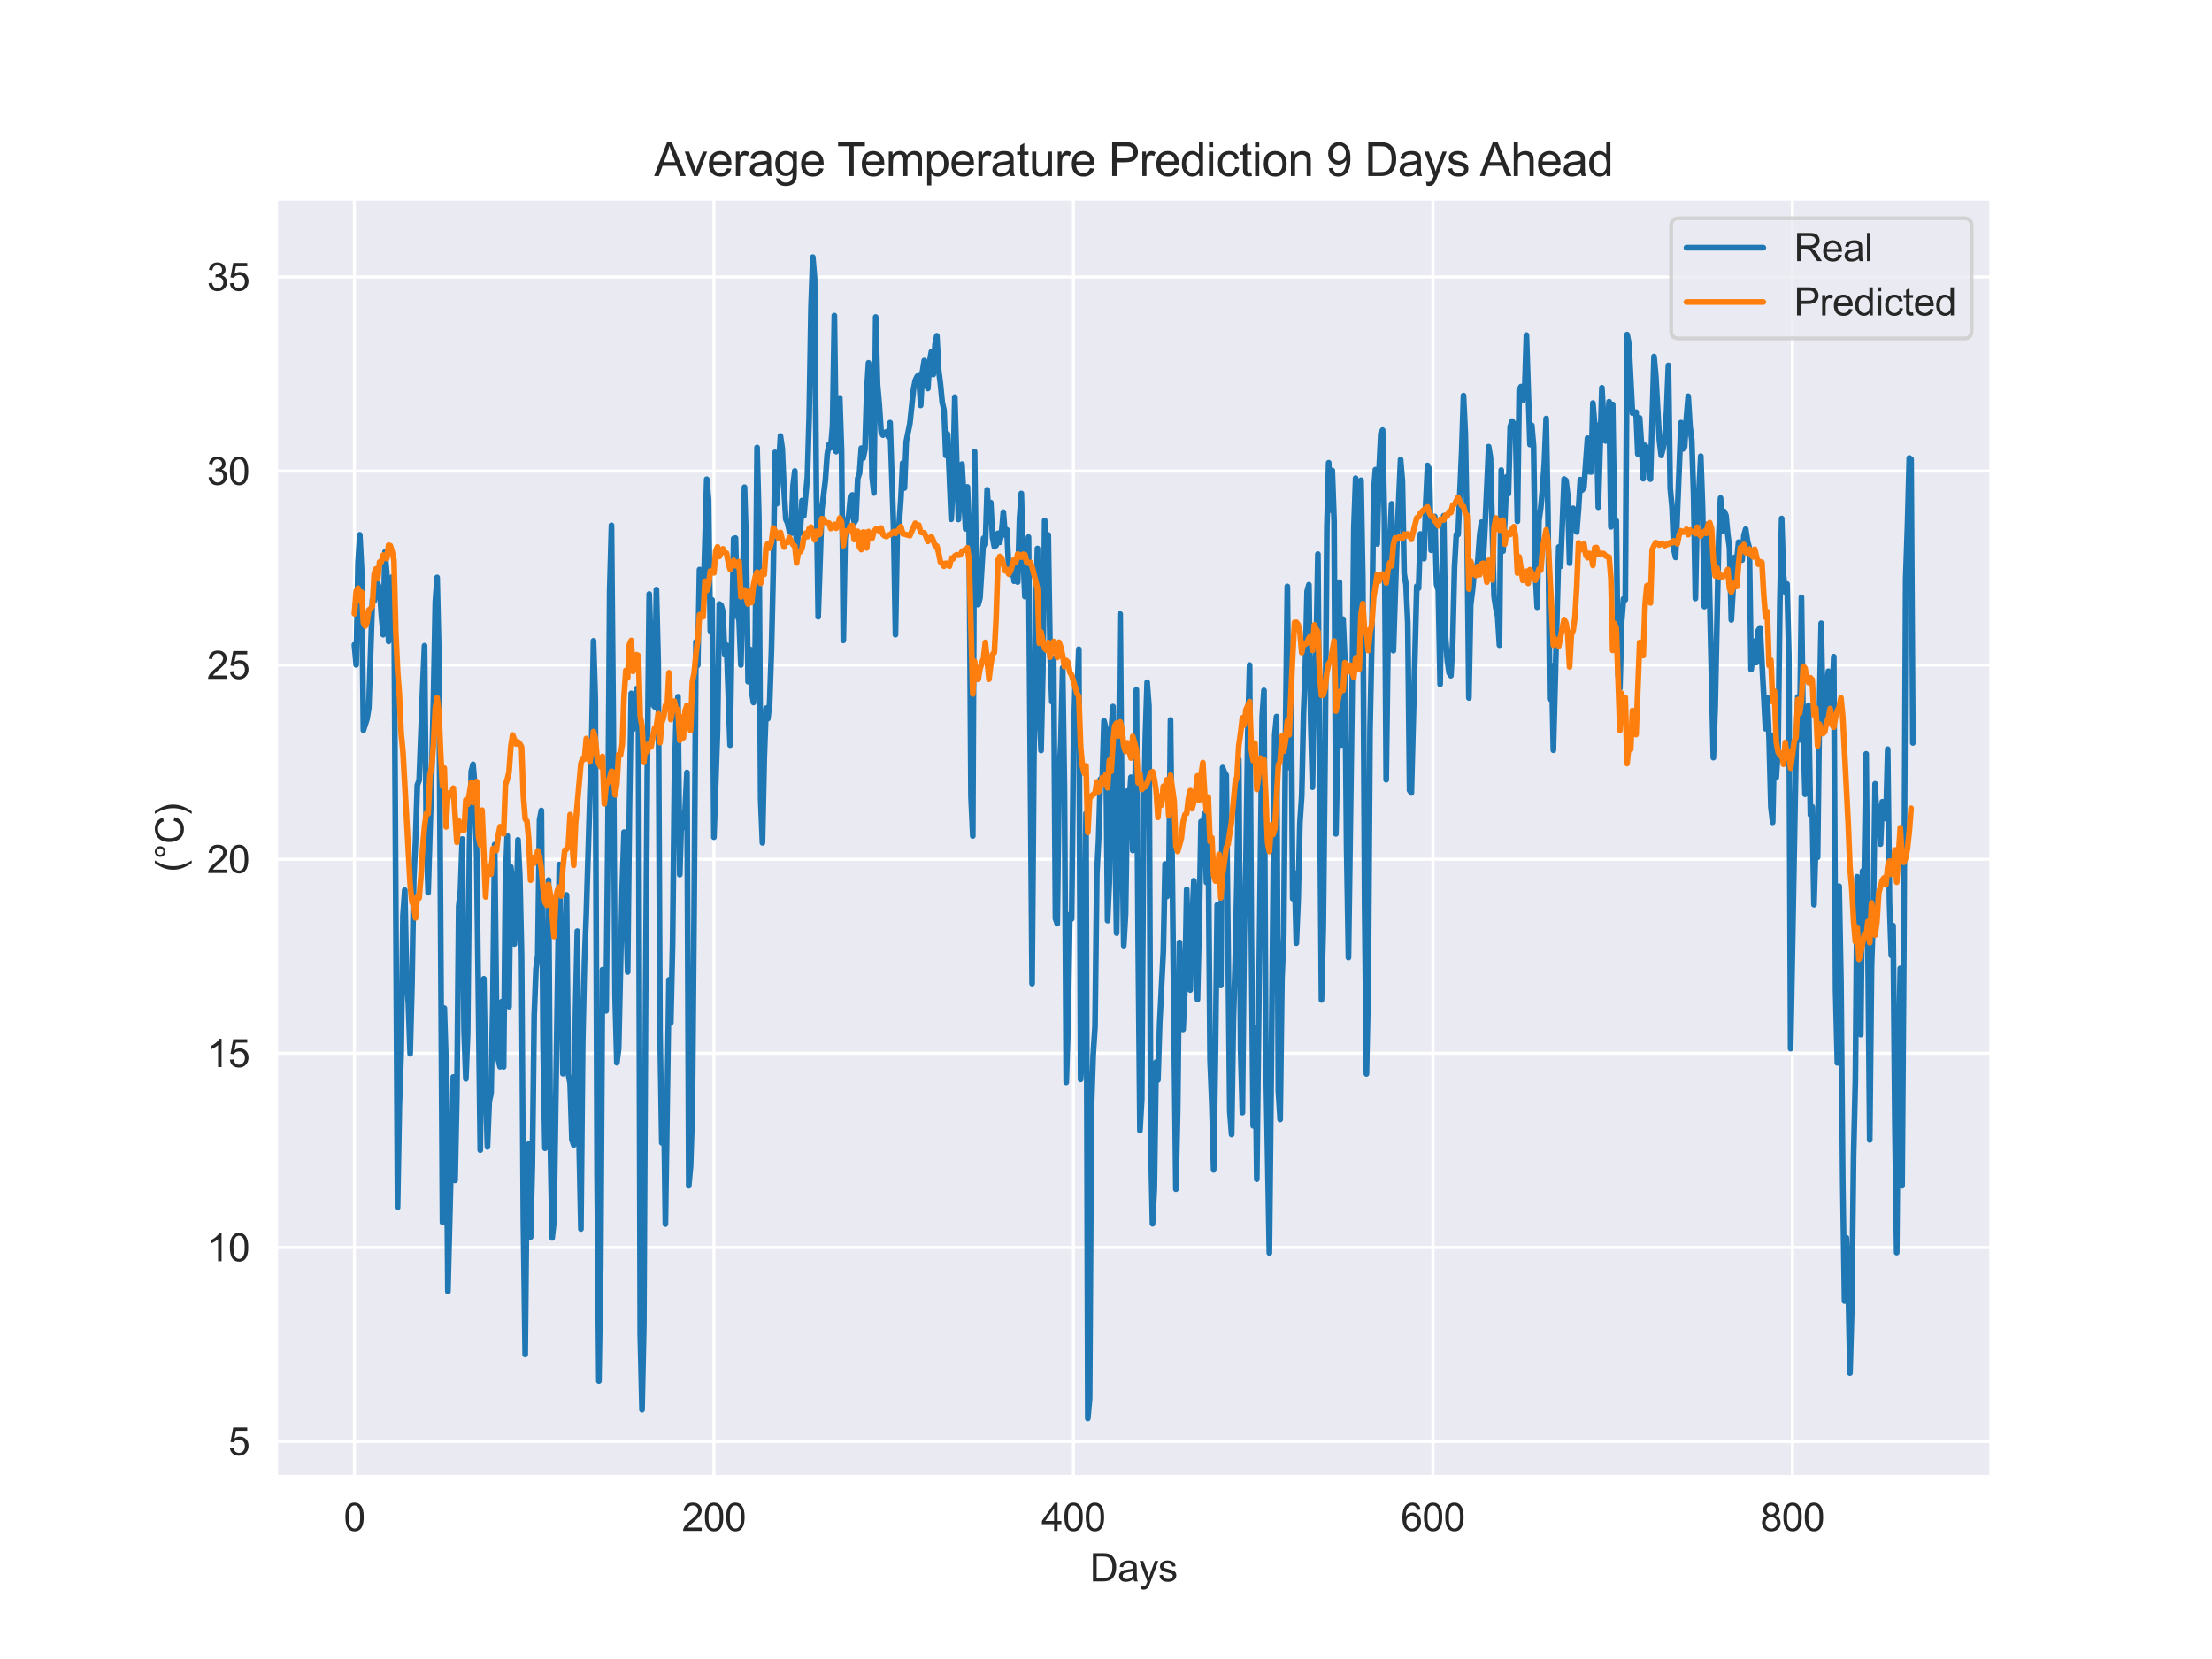 <?xml version="1.0" encoding="utf-8" standalone="no"?>
<!DOCTYPE svg PUBLIC "-//W3C//DTD SVG 1.1//EN"
  "http://www.w3.org/Graphics/SVG/1.1/DTD/svg11.dtd">
<svg xmlns:xlink="http://www.w3.org/1999/xlink" width="576pt" height="432pt" viewBox="0 0 576 432" xmlns="http://www.w3.org/2000/svg" version="1.1">
 <defs>
  <style type="text/css">*{stroke-linejoin: round; stroke-linecap: butt}</style>
 </defs>
 <g id="figure_1">
  <g id="patch_1">
   <path d="M 0 432 
L 576 432 
L 576 0 
L 0 0 
z
" style="fill: #ffffff"/>
  </g>
  <g id="axes_1">
   <g id="patch_2">
    <path d="M 72 384.48 
L 518.4 384.48 
L 518.4 51.84 
L 72 51.84 
z
" style="fill: #eaeaf2"/>
   </g>
   <g id="matplotlib.axis_1">
    <g id="xtick_1">
     <g id="line2d_1">
      <path d="M 92.291 384.48 
L 92.291 51.84 
" clip-path="url(#pe9760b2edd)" style="fill: none; stroke: #ffffff; stroke-width: 0.8; stroke-linecap: round"/>
     </g>
     <g id="text_1">
      <!-- 0 -->
      <g style="fill: #262626" transform="translate(89.51 398.638) scale(0.1 -0.1)">
       <defs>
        <path id="ArialMT-30" d="M 266 2259 
Q 266 3072 433 3567 
Q 600 4063 929 4331 
Q 1259 4600 1759 4600 
Q 2128 4600 2406 4451 
Q 2684 4303 2865 4023 
Q 3047 3744 3150 3342 
Q 3253 2941 3253 2259 
Q 3253 1453 3087 958 
Q 2922 463 2592 192 
Q 2263 -78 1759 -78 
Q 1097 -78 719 397 
Q 266 969 266 2259 
z
M 844 2259 
Q 844 1131 1108 757 
Q 1372 384 1759 384 
Q 2147 384 2411 759 
Q 2675 1134 2675 2259 
Q 2675 3391 2411 3762 
Q 2147 4134 1753 4134 
Q 1366 4134 1134 3806 
Q 844 3388 844 2259 
z
" transform="scale(0.016)"/>
       </defs>
       <use xlink:href="#ArialMT-30"/>
      </g>
     </g>
    </g>
    <g id="xtick_2">
     <g id="line2d_2">
      <path d="M 185.905 384.48 
L 185.905 51.84 
" clip-path="url(#pe9760b2edd)" style="fill: none; stroke: #ffffff; stroke-width: 0.8; stroke-linecap: round"/>
     </g>
     <g id="text_2">
      <!-- 200 -->
      <g style="fill: #262626" transform="translate(177.564 398.638) scale(0.1 -0.1)">
       <defs>
        <path id="ArialMT-32" d="M 3222 541 
L 3222 0 
L 194 0 
Q 188 203 259 391 
Q 375 700 629 1000 
Q 884 1300 1366 1694 
Q 2113 2306 2375 2664 
Q 2638 3022 2638 3341 
Q 2638 3675 2398 3904 
Q 2159 4134 1775 4134 
Q 1369 4134 1125 3890 
Q 881 3647 878 3216 
L 300 3275 
Q 359 3922 746 4261 
Q 1134 4600 1788 4600 
Q 2447 4600 2831 4234 
Q 3216 3869 3216 3328 
Q 3216 3053 3103 2787 
Q 2991 2522 2730 2228 
Q 2469 1934 1863 1422 
Q 1356 997 1212 845 
Q 1069 694 975 541 
L 3222 541 
z
" transform="scale(0.016)"/>
       </defs>
       <use xlink:href="#ArialMT-32"/>
       <use xlink:href="#ArialMT-30" x="55.615"/>
       <use xlink:href="#ArialMT-30" x="111.23"/>
      </g>
     </g>
    </g>
    <g id="xtick_3">
     <g id="line2d_3">
      <path d="M 279.52 384.48 
L 279.52 51.84 
" clip-path="url(#pe9760b2edd)" style="fill: none; stroke: #ffffff; stroke-width: 0.8; stroke-linecap: round"/>
     </g>
     <g id="text_3">
      <!-- 400 -->
      <g style="fill: #262626" transform="translate(271.178 398.638) scale(0.1 -0.1)">
       <defs>
        <path id="ArialMT-34" d="M 2069 0 
L 2069 1097 
L 81 1097 
L 81 1613 
L 2172 4581 
L 2631 4581 
L 2631 1613 
L 3250 1613 
L 3250 1097 
L 2631 1097 
L 2631 0 
L 2069 0 
z
M 2069 1613 
L 2069 3678 
L 634 1613 
L 2069 1613 
z
" transform="scale(0.016)"/>
       </defs>
       <use xlink:href="#ArialMT-34"/>
       <use xlink:href="#ArialMT-30" x="55.615"/>
       <use xlink:href="#ArialMT-30" x="111.23"/>
      </g>
     </g>
    </g>
    <g id="xtick_4">
     <g id="line2d_4">
      <path d="M 373.134 384.48 
L 373.134 51.84 
" clip-path="url(#pe9760b2edd)" style="fill: none; stroke: #ffffff; stroke-width: 0.8; stroke-linecap: round"/>
     </g>
     <g id="text_4">
      <!-- 600 -->
      <g style="fill: #262626" transform="translate(364.793 398.638) scale(0.1 -0.1)">
       <defs>
        <path id="ArialMT-36" d="M 3184 3459 
L 2625 3416 
Q 2550 3747 2413 3897 
Q 2184 4138 1850 4138 
Q 1581 4138 1378 3988 
Q 1113 3794 959 3422 
Q 806 3050 800 2363 
Q 1003 2672 1297 2822 
Q 1591 2972 1913 2972 
Q 2475 2972 2870 2558 
Q 3266 2144 3266 1488 
Q 3266 1056 3080 686 
Q 2894 316 2569 119 
Q 2244 -78 1831 -78 
Q 1128 -78 684 439 
Q 241 956 241 2144 
Q 241 3472 731 4075 
Q 1159 4600 1884 4600 
Q 2425 4600 2770 4297 
Q 3116 3994 3184 3459 
z
M 888 1484 
Q 888 1194 1011 928 
Q 1134 663 1356 523 
Q 1578 384 1822 384 
Q 2178 384 2434 671 
Q 2691 959 2691 1453 
Q 2691 1928 2437 2201 
Q 2184 2475 1800 2475 
Q 1419 2475 1153 2201 
Q 888 1928 888 1484 
z
" transform="scale(0.016)"/>
       </defs>
       <use xlink:href="#ArialMT-36"/>
       <use xlink:href="#ArialMT-30" x="55.615"/>
       <use xlink:href="#ArialMT-30" x="111.23"/>
      </g>
     </g>
    </g>
    <g id="xtick_5">
     <g id="line2d_5">
      <path d="M 466.748 384.48 
L 466.748 51.84 
" clip-path="url(#pe9760b2edd)" style="fill: none; stroke: #ffffff; stroke-width: 0.8; stroke-linecap: round"/>
     </g>
     <g id="text_5">
      <!-- 800 -->
      <g style="fill: #262626" transform="translate(458.407 398.638) scale(0.1 -0.1)">
       <defs>
        <path id="ArialMT-38" d="M 1131 2484 
Q 781 2613 612 2850 
Q 444 3088 444 3419 
Q 444 3919 803 4259 
Q 1163 4600 1759 4600 
Q 2359 4600 2725 4251 
Q 3091 3903 3091 3403 
Q 3091 3084 2923 2848 
Q 2756 2613 2416 2484 
Q 2838 2347 3058 2040 
Q 3278 1734 3278 1309 
Q 3278 722 2862 322 
Q 2447 -78 1769 -78 
Q 1091 -78 675 323 
Q 259 725 259 1325 
Q 259 1772 486 2073 
Q 713 2375 1131 2484 
z
M 1019 3438 
Q 1019 3113 1228 2906 
Q 1438 2700 1772 2700 
Q 2097 2700 2305 2904 
Q 2513 3109 2513 3406 
Q 2513 3716 2298 3927 
Q 2084 4138 1766 4138 
Q 1444 4138 1231 3931 
Q 1019 3725 1019 3438 
z
M 838 1322 
Q 838 1081 952 856 
Q 1066 631 1291 507 
Q 1516 384 1775 384 
Q 2178 384 2440 643 
Q 2703 903 2703 1303 
Q 2703 1709 2433 1975 
Q 2163 2241 1756 2241 
Q 1359 2241 1098 1978 
Q 838 1716 838 1322 
z
" transform="scale(0.016)"/>
       </defs>
       <use xlink:href="#ArialMT-38"/>
       <use xlink:href="#ArialMT-30" x="55.615"/>
       <use xlink:href="#ArialMT-30" x="111.23"/>
      </g>
     </g>
    </g>
    <g id="text_6">
     <!-- Days -->
     <g style="fill: #262626" transform="translate(283.809 411.783) scale(0.1 -0.1)">
      <defs>
       <path id="ArialMT-44" d="M 494 0 
L 494 4581 
L 2072 4581 
Q 2606 4581 2888 4516 
Q 3281 4425 3559 4188 
Q 3922 3881 4101 3404 
Q 4281 2928 4281 2316 
Q 4281 1794 4159 1391 
Q 4038 988 3847 723 
Q 3656 459 3429 307 
Q 3203 156 2883 78 
Q 2563 0 2147 0 
L 494 0 
z
M 1100 541 
L 2078 541 
Q 2531 541 2789 625 
Q 3047 709 3200 863 
Q 3416 1078 3536 1442 
Q 3656 1806 3656 2325 
Q 3656 3044 3420 3430 
Q 3184 3816 2847 3947 
Q 2603 4041 2063 4041 
L 1100 4041 
L 1100 541 
z
" transform="scale(0.016)"/>
       <path id="ArialMT-61" d="M 2588 409 
Q 2275 144 1986 34 
Q 1697 -75 1366 -75 
Q 819 -75 525 192 
Q 231 459 231 875 
Q 231 1119 342 1320 
Q 453 1522 633 1644 
Q 813 1766 1038 1828 
Q 1203 1872 1538 1913 
Q 2219 1994 2541 2106 
Q 2544 2222 2544 2253 
Q 2544 2597 2384 2738 
Q 2169 2928 1744 2928 
Q 1347 2928 1158 2789 
Q 969 2650 878 2297 
L 328 2372 
Q 403 2725 575 2942 
Q 747 3159 1072 3276 
Q 1397 3394 1825 3394 
Q 2250 3394 2515 3294 
Q 2781 3194 2906 3042 
Q 3031 2891 3081 2659 
Q 3109 2516 3109 2141 
L 3109 1391 
Q 3109 606 3145 398 
Q 3181 191 3288 0 
L 2700 0 
Q 2613 175 2588 409 
z
M 2541 1666 
Q 2234 1541 1622 1453 
Q 1275 1403 1131 1340 
Q 988 1278 909 1158 
Q 831 1038 831 891 
Q 831 666 1001 516 
Q 1172 366 1500 366 
Q 1825 366 2078 508 
Q 2331 650 2450 897 
Q 2541 1088 2541 1459 
L 2541 1666 
z
" transform="scale(0.016)"/>
       <path id="ArialMT-79" d="M 397 -1278 
L 334 -750 
Q 519 -800 656 -800 
Q 844 -800 956 -737 
Q 1069 -675 1141 -563 
Q 1194 -478 1313 -144 
Q 1328 -97 1363 -6 
L 103 3319 
L 709 3319 
L 1400 1397 
Q 1534 1031 1641 628 
Q 1738 1016 1872 1384 
L 2581 3319 
L 3144 3319 
L 1881 -56 
Q 1678 -603 1566 -809 
Q 1416 -1088 1222 -1217 
Q 1028 -1347 759 -1347 
Q 597 -1347 397 -1278 
z
" transform="scale(0.016)"/>
       <path id="ArialMT-73" d="M 197 991 
L 753 1078 
Q 800 744 1014 566 
Q 1228 388 1613 388 
Q 2000 388 2187 545 
Q 2375 703 2375 916 
Q 2375 1106 2209 1216 
Q 2094 1291 1634 1406 
Q 1016 1563 777 1677 
Q 538 1791 414 1992 
Q 291 2194 291 2438 
Q 291 2659 392 2848 
Q 494 3038 669 3163 
Q 800 3259 1026 3326 
Q 1253 3394 1513 3394 
Q 1903 3394 2198 3281 
Q 2494 3169 2634 2976 
Q 2775 2784 2828 2463 
L 2278 2388 
Q 2241 2644 2061 2787 
Q 1881 2931 1553 2931 
Q 1166 2931 1000 2803 
Q 834 2675 834 2503 
Q 834 2394 903 2306 
Q 972 2216 1119 2156 
Q 1203 2125 1616 2013 
Q 2213 1853 2448 1751 
Q 2684 1650 2818 1456 
Q 2953 1263 2953 975 
Q 2953 694 2789 445 
Q 2625 197 2315 61 
Q 2006 -75 1616 -75 
Q 969 -75 630 194 
Q 291 463 197 991 
z
" transform="scale(0.016)"/>
      </defs>
      <use xlink:href="#ArialMT-44"/>
      <use xlink:href="#ArialMT-61" x="72.217"/>
      <use xlink:href="#ArialMT-79" x="127.832"/>
      <use xlink:href="#ArialMT-73" x="177.832"/>
     </g>
    </g>
   </g>
   <g id="matplotlib.axis_2">
    <g id="ytick_1">
     <g id="line2d_6">
      <path d="M 72 375.369 
L 518.4 375.369 
" clip-path="url(#pe9760b2edd)" style="fill: none; stroke: #ffffff; stroke-width: 0.8; stroke-linecap: round"/>
     </g>
     <g id="text_7">
      <!-- 5 -->
      <g style="fill: #262626" transform="translate(59.439 378.948) scale(0.1 -0.1)">
       <defs>
        <path id="ArialMT-35" d="M 266 1200 
L 856 1250 
Q 922 819 1161 601 
Q 1400 384 1738 384 
Q 2144 384 2425 690 
Q 2706 997 2706 1503 
Q 2706 1984 2436 2262 
Q 2166 2541 1728 2541 
Q 1456 2541 1237 2417 
Q 1019 2294 894 2097 
L 366 2166 
L 809 4519 
L 3088 4519 
L 3088 3981 
L 1259 3981 
L 1013 2750 
Q 1425 3038 1878 3038 
Q 2478 3038 2890 2622 
Q 3303 2206 3303 1553 
Q 3303 931 2941 478 
Q 2500 -78 1738 -78 
Q 1113 -78 717 272 
Q 322 622 266 1200 
z
" transform="scale(0.016)"/>
       </defs>
       <use xlink:href="#ArialMT-35"/>
      </g>
     </g>
    </g>
    <g id="ytick_2">
     <g id="line2d_7">
      <path d="M 72 324.827 
L 518.4 324.827 
" clip-path="url(#pe9760b2edd)" style="fill: none; stroke: #ffffff; stroke-width: 0.8; stroke-linecap: round"/>
     </g>
     <g id="text_8">
      <!-- 10 -->
      <g style="fill: #262626" transform="translate(53.878 328.406) scale(0.1 -0.1)">
       <defs>
        <path id="ArialMT-31" d="M 2384 0 
L 1822 0 
L 1822 3584 
Q 1619 3391 1289 3197 
Q 959 3003 697 2906 
L 697 3450 
Q 1169 3672 1522 3987 
Q 1875 4303 2022 4600 
L 2384 4600 
L 2384 0 
z
" transform="scale(0.016)"/>
       </defs>
       <use xlink:href="#ArialMT-31"/>
       <use xlink:href="#ArialMT-30" x="55.615"/>
      </g>
     </g>
    </g>
    <g id="ytick_3">
     <g id="line2d_8">
      <path d="M 72 274.286 
L 518.4 274.286 
" clip-path="url(#pe9760b2edd)" style="fill: none; stroke: #ffffff; stroke-width: 0.8; stroke-linecap: round"/>
     </g>
     <g id="text_9">
      <!-- 15 -->
      <g style="fill: #262626" transform="translate(53.878 277.865) scale(0.1 -0.1)">
       <use xlink:href="#ArialMT-31"/>
       <use xlink:href="#ArialMT-35" x="55.615"/>
      </g>
     </g>
    </g>
    <g id="ytick_4">
     <g id="line2d_9">
      <path d="M 72 223.744 
L 518.4 223.744 
" clip-path="url(#pe9760b2edd)" style="fill: none; stroke: #ffffff; stroke-width: 0.8; stroke-linecap: round"/>
     </g>
     <g id="text_10">
      <!-- 20 -->
      <g style="fill: #262626" transform="translate(53.878 227.323) scale(0.1 -0.1)">
       <use xlink:href="#ArialMT-32"/>
       <use xlink:href="#ArialMT-30" x="55.615"/>
      </g>
     </g>
    </g>
    <g id="ytick_5">
     <g id="line2d_10">
      <path d="M 72 173.203 
L 518.4 173.203 
" clip-path="url(#pe9760b2edd)" style="fill: none; stroke: #ffffff; stroke-width: 0.8; stroke-linecap: round"/>
     </g>
     <g id="text_11">
      <!-- 25 -->
      <g style="fill: #262626" transform="translate(53.878 176.781) scale(0.1 -0.1)">
       <use xlink:href="#ArialMT-32"/>
       <use xlink:href="#ArialMT-35" x="55.615"/>
      </g>
     </g>
    </g>
    <g id="ytick_6">
     <g id="line2d_11">
      <path d="M 72 122.661 
L 518.4 122.661 
" clip-path="url(#pe9760b2edd)" style="fill: none; stroke: #ffffff; stroke-width: 0.8; stroke-linecap: round"/>
     </g>
     <g id="text_12">
      <!-- 30 -->
      <g style="fill: #262626" transform="translate(53.878 126.24) scale(0.1 -0.1)">
       <defs>
        <path id="ArialMT-33" d="M 269 1209 
L 831 1284 
Q 928 806 1161 595 
Q 1394 384 1728 384 
Q 2125 384 2398 659 
Q 2672 934 2672 1341 
Q 2672 1728 2419 1979 
Q 2166 2231 1775 2231 
Q 1616 2231 1378 2169 
L 1441 2663 
Q 1497 2656 1531 2656 
Q 1891 2656 2178 2843 
Q 2466 3031 2466 3422 
Q 2466 3731 2256 3934 
Q 2047 4138 1716 4138 
Q 1388 4138 1169 3931 
Q 950 3725 888 3313 
L 325 3413 
Q 428 3978 793 4289 
Q 1159 4600 1703 4600 
Q 2078 4600 2393 4439 
Q 2709 4278 2876 4000 
Q 3044 3722 3044 3409 
Q 3044 3113 2884 2869 
Q 2725 2625 2413 2481 
Q 2819 2388 3044 2092 
Q 3269 1797 3269 1353 
Q 3269 753 2831 336 
Q 2394 -81 1725 -81 
Q 1122 -81 723 278 
Q 325 638 269 1209 
z
" transform="scale(0.016)"/>
       </defs>
       <use xlink:href="#ArialMT-33"/>
       <use xlink:href="#ArialMT-30" x="55.615"/>
      </g>
     </g>
    </g>
    <g id="ytick_7">
     <g id="line2d_12">
      <path d="M 72 72.119 
L 518.4 72.119 
" clip-path="url(#pe9760b2edd)" style="fill: none; stroke: #ffffff; stroke-width: 0.8; stroke-linecap: round"/>
     </g>
     <g id="text_13">
      <!-- 35 -->
      <g style="fill: #262626" transform="translate(53.878 75.698) scale(0.1 -0.1)">
       <use xlink:href="#ArialMT-33"/>
       <use xlink:href="#ArialMT-35" x="55.615"/>
      </g>
     </g>
    </g>
    <g id="text_14">
     <!-- (°C) -->
     <g style="fill: #262626" transform="translate(47.773 227.1) rotate(-90) scale(0.1 -0.1)">
      <defs>
       <path id="ArialMT-28" d="M 1497 -1347 
Q 1031 -759 709 28 
Q 388 816 388 1659 
Q 388 2403 628 3084 
Q 909 3875 1497 4659 
L 1900 4659 
Q 1522 4009 1400 3731 
Q 1209 3300 1100 2831 
Q 966 2247 966 1656 
Q 966 153 1900 -1347 
L 1497 -1347 
z
" transform="scale(0.016)"/>
       <path id="ArialMT-b0" d="M 400 3794 
Q 400 4153 654 4406 
Q 909 4659 1266 4659 
Q 1628 4659 1881 4406 
Q 2134 4153 2134 3794 
Q 2134 3434 1879 3179 
Q 1625 2925 1266 2925 
Q 909 2925 654 3178 
Q 400 3431 400 3794 
z
M 741 3794 
Q 741 3575 895 3420 
Q 1050 3266 1269 3266 
Q 1484 3266 1639 3420 
Q 1794 3575 1794 3794 
Q 1794 4013 1639 4167 
Q 1484 4322 1269 4322 
Q 1050 4322 895 4167 
Q 741 4013 741 3794 
z
" transform="scale(0.016)"/>
       <path id="ArialMT-43" d="M 3763 1606 
L 4369 1453 
Q 4178 706 3683 314 
Q 3188 -78 2472 -78 
Q 1731 -78 1267 223 
Q 803 525 561 1097 
Q 319 1669 319 2325 
Q 319 3041 592 3573 
Q 866 4106 1370 4382 
Q 1875 4659 2481 4659 
Q 3169 4659 3637 4309 
Q 4106 3959 4291 3325 
L 3694 3184 
Q 3534 3684 3231 3912 
Q 2928 4141 2469 4141 
Q 1941 4141 1586 3887 
Q 1231 3634 1087 3207 
Q 944 2781 944 2328 
Q 944 1744 1114 1308 
Q 1284 872 1643 656 
Q 2003 441 2422 441 
Q 2931 441 3284 734 
Q 3638 1028 3763 1606 
z
" transform="scale(0.016)"/>
       <path id="ArialMT-29" d="M 791 -1347 
L 388 -1347 
Q 1322 153 1322 1656 
Q 1322 2244 1188 2822 
Q 1081 3291 891 3722 
Q 769 4003 388 4659 
L 791 4659 
Q 1378 3875 1659 3084 
Q 1900 2403 1900 1659 
Q 1900 816 1576 28 
Q 1253 -759 791 -1347 
z
" transform="scale(0.016)"/>
      </defs>
      <use xlink:href="#ArialMT-28"/>
      <use xlink:href="#ArialMT-b0" x="33.301"/>
      <use xlink:href="#ArialMT-43" x="73.291"/>
      <use xlink:href="#ArialMT-29" x="145.508"/>
     </g>
    </g>
   </g>
   <g id="line2d_13">
    <path d="M 92.291 167.896 
L 92.759 173.146 
L 93.227 146.542 
L 93.695 139.277 
L 94.163 148.22 
L 94.631 190.155 
L 95.567 187.207 
L 96.035 184.343 
L 96.972 156.201 
L 97.44 156.475 
L 98.376 151.954 
L 98.844 153.435 
L 99.312 160.237 
L 99.78 165.277 
L 100.248 143.734 
L 100.716 149.28 
L 101.184 167.039 
L 102.12 150.262 
L 102.588 152.754 
L 103.525 314.438 
L 103.993 287.911 
L 104.461 274.026 
L 104.929 238.429 
L 105.397 231.803 
L 105.865 254.848 
L 106.333 261.208 
L 106.801 274.419 
L 107.269 256.666 
L 107.737 228.911 
L 108.205 219.027 
L 108.673 204.433 
L 109.141 203.205 
L 110.078 178.783 
L 110.546 168.148 
L 111.014 217.918 
L 111.482 232.456 
L 112.418 201.288 
L 112.886 181.57 
L 113.354 156.734 
L 113.822 150.361 
L 114.29 170.9 
L 115.226 318.271 
L 115.694 262.507 
L 116.163 277.648 
L 116.631 336.318 
L 118.035 280.439 
L 118.503 307.362 
L 118.971 284.938 
L 119.439 236.008 
L 119.907 231.852 
L 120.375 218.479 
L 120.843 268.347 
L 121.311 280.947 
L 121.779 268.972 
L 122.247 221.147 
L 122.716 200.867 
L 123.184 199.035 
L 123.652 204.784 
L 124.12 222.431 
L 125.056 299.486 
L 125.524 257.285 
L 125.992 254.869 
L 126.46 282.66 
L 126.928 298.651 
L 127.396 286.809 
L 127.864 284.766 
L 128.332 260.927 
L 128.801 219.925 
L 129.269 261.848 
L 129.737 275.802 
L 130.205 277.781 
L 130.673 260.808 
L 131.141 277.803 
L 131.609 229.837 
L 132.077 217.624 
L 132.545 262.128 
L 133.013 225.731 
L 133.481 229.627 
L 133.949 245.821 
L 134.417 238.078 
L 134.885 218.69 
L 135.354 228.019 
L 135.822 248.896 
L 136.29 317.969 
L 136.758 352.702 
L 137.226 304.365 
L 137.694 297.902 
L 138.162 322.125 
L 138.63 303.214 
L 139.098 264.43 
L 139.566 252.223 
L 140.034 248.79 
L 140.502 213.467 
L 140.97 211.039 
L 141.438 273.113 
L 141.907 299.009 
L 142.843 229.17 
L 143.311 298.103 
L 143.779 322.335 
L 144.247 318.131 
L 145.651 225.134 
L 146.119 245.259 
L 146.587 279.593 
L 147.055 275.1 
L 147.523 233.045 
L 147.991 279.698 
L 148.46 282.12 
L 148.928 296.742 
L 149.396 298.16 
L 149.864 263.539 
L 150.332 242.48 
L 150.8 297.865 
L 151.268 320.026 
L 151.736 271.513 
L 152.204 250.314 
L 152.672 237.861 
L 153.608 206.813 
L 154.076 192.903 
L 154.544 166.875 
L 155.013 181.921 
L 155.481 305.783 
L 155.949 359.61 
L 156.417 329.713 
L 156.885 252.504 
L 157.353 253.784 
L 157.821 263.209 
L 158.289 218.571 
L 158.757 153.976 
L 159.225 136.785 
L 159.693 188.161 
L 160.161 259.271 
L 160.629 276.722 
L 161.097 273.071 
L 162.034 230.827 
L 162.502 216.675 
L 163.438 253.107 
L 163.906 210.681 
L 164.374 180.559 
L 164.842 189.937 
L 165.31 183.774 
L 165.778 179.317 
L 166.246 183.683 
L 166.714 347.334 
L 167.182 367.091 
L 167.65 344.911 
L 168.119 258.744 
L 168.587 197.182 
L 169.055 154.678 
L 169.991 183.36 
L 170.459 184.046 
L 170.927 153.519 
L 171.395 172.522 
L 171.863 268.541 
L 172.331 297.584 
L 172.799 284.113 
L 173.267 318.748 
L 174.203 255.15 
L 174.672 266.353 
L 175.14 245.73 
L 175.608 203.542 
L 176.076 186.631 
L 176.544 181.437 
L 177.012 227.766 
L 177.48 212.471 
L 177.948 215.503 
L 178.416 210.674 
L 178.884 201.141 
L 179.352 308.757 
L 179.82 303.677 
L 180.288 289.048 
L 180.756 235.509 
L 181.225 167.123 
L 181.693 173.238 
L 182.161 148.311 
L 182.629 158.419 
L 183.097 157.759 
L 184.033 124.802 
L 184.501 130.172 
L 184.969 164.302 
L 185.437 156.215 
L 185.905 217.995 
L 186.841 190.345 
L 187.309 157.282 
L 187.778 157.629 
L 188.246 159.284 
L 188.714 170.353 
L 189.182 167.994 
L 190.118 194.044 
L 190.586 163.326 
L 191.054 140.259 
L 191.522 140.119 
L 191.99 160.174 
L 192.458 161.494 
L 192.926 173.17 
L 193.394 154.179 
L 193.862 126.873 
L 194.331 142.295 
L 194.799 177.513 
L 195.267 169.06 
L 195.735 180.005 
L 196.203 182.932 
L 196.671 167.463 
L 197.139 116.519 
L 197.607 134.833 
L 198.075 208.069 
L 198.543 219.469 
L 199.011 197.547 
L 199.479 184.413 
L 199.947 187.144 
L 200.415 183.114 
L 200.884 169.293 
L 201.352 148.739 
L 201.82 117.796 
L 202.288 131.148 
L 203.224 113.521 
L 203.692 116.786 
L 204.16 127.45 
L 204.628 135.212 
L 205.096 136.216 
L 205.564 138.378 
L 206.032 138.89 
L 206.5 126.45 
L 206.968 122.64 
L 207.437 145.664 
L 207.905 137.065 
L 208.373 138.855 
L 208.841 130.341 
L 209.309 134.335 
L 210.245 124.079 
L 210.713 108.081 
L 211.181 80.066 
L 211.649 66.96 
L 212.117 72.569 
L 212.585 127.984 
L 213.053 160.616 
L 213.99 132.804 
L 214.926 125.048 
L 215.394 118.344 
L 215.862 115.74 
L 216.33 116.596 
L 216.798 110.861 
L 217.266 82.193 
L 217.734 117.6 
L 218.202 117.038 
L 218.67 103.603 
L 219.138 117.382 
L 219.606 166.766 
L 220.074 140.189 
L 220.543 136.097 
L 221.011 134.159 
L 221.479 129.309 
L 221.947 128.887 
L 222.415 136.125 
L 222.883 135.416 
L 223.351 124.612 
L 223.819 123.209 
L 224.287 116.687 
L 224.755 119.332 
L 225.223 117.059 
L 225.691 102.204 
L 226.159 94.484 
L 226.627 101.672 
L 227.096 124.254 
L 227.564 128.383 
L 228.032 82.561 
L 228.5 100.079 
L 228.968 105.434 
L 229.436 112.44 
L 229.904 113.297 
L 230.372 112.686 
L 230.84 112.447 
L 231.308 113.718 
L 231.776 110.054 
L 232.712 138.322 
L 233.18 165.284 
L 233.649 138.378 
L 234.117 136.771 
L 234.585 129.976 
L 235.053 120.59 
L 235.521 127.083 
L 235.989 114.967 
L 236.925 110.327 
L 237.861 101.469 
L 238.329 99.103 
L 238.797 98.092 
L 239.265 97.592 
L 239.734 105.568 
L 240.202 96.836 
L 240.67 93.901 
L 241.138 99.959 
L 241.606 101.167 
L 242.074 94.091 
L 242.542 91.578 
L 243.01 97.531 
L 243.478 89.711 
L 243.946 87.443 
L 244.414 96.26 
L 244.882 99.945 
L 245.35 104.74 
L 245.818 106.839 
L 246.287 118.582 
L 246.755 113.058 
L 247.691 135.219 
L 248.159 124.985 
L 248.627 103.399 
L 249.563 135.261 
L 250.031 126.627 
L 250.499 120.857 
L 251.435 137.697 
L 251.903 126.796 
L 252.371 138.462 
L 252.84 207.444 
L 253.308 217.679 
L 253.776 117.607 
L 254.244 150.585 
L 254.712 157.45 
L 255.18 155.738 
L 256.116 140.154 
L 256.584 141.783 
L 257.052 127.533 
L 257.52 135.687 
L 257.988 130.874 
L 258.456 139.936 
L 258.924 142.365 
L 259.393 142.007 
L 259.861 138.876 
L 260.329 141.235 
L 260.797 138.708 
L 261.265 133.373 
L 261.733 139.326 
L 262.201 137.964 
L 262.669 148.185 
L 263.137 149.645 
L 263.605 146.542 
L 264.073 151.329 
L 264.541 150.403 
L 265.009 151.547 
L 265.477 135.114 
L 265.946 128.501 
L 266.414 144.801 
L 266.882 155.359 
L 267.818 139.866 
L 268.754 256.133 
L 269.222 198.438 
L 269.69 159.191 
L 270.158 142.829 
L 270.626 185.452 
L 271.094 195.434 
L 271.562 174.487 
L 272.03 135.521 
L 272.499 156.089 
L 272.967 139.284 
L 273.435 170.03 
L 273.903 182.714 
L 274.371 171.441 
L 274.839 239.194 
L 275.307 240.521 
L 275.775 202.194 
L 276.243 193.244 
L 276.711 173.891 
L 277.179 205.332 
L 277.647 281.846 
L 278.115 267.091 
L 278.583 238.148 
L 279.052 239.293 
L 279.52 194.83 
L 279.988 176.659 
L 280.456 180.391 
L 280.924 169.061 
L 281.392 281.067 
L 281.86 273.703 
L 282.328 254.701 
L 282.796 211.797 
L 283.264 369.36 
L 283.732 364.123 
L 284.2 288.571 
L 284.668 274.588 
L 285.136 267.385 
L 285.605 227.724 
L 286.073 218.613 
L 286.541 202.882 
L 287.009 203.191 
L 287.477 187.698 
L 287.945 189.65 
L 288.413 239.735 
L 288.881 229.332 
L 289.349 190.338 
L 289.817 183.985 
L 290.753 242.971 
L 291.221 211.593 
L 291.689 159.886 
L 292.158 214.078 
L 292.626 246.235 
L 293.094 237.882 
L 293.562 206.005 
L 294.03 209.431 
L 294.498 202.39 
L 294.966 221.463 
L 295.434 215.44 
L 295.902 179.605 
L 296.37 244.979 
L 296.838 294.411 
L 297.306 286.219 
L 297.774 216.451 
L 298.242 191.952 
L 298.711 177.667 
L 299.179 183.76 
L 299.647 296.798 
L 300.115 318.678 
L 300.583 309.538 
L 301.051 276.567 
L 301.519 281.207 
L 301.987 266.403 
L 302.923 247.758 
L 303.391 224.966 
L 303.859 233.452 
L 304.327 232.561 
L 304.795 187.474 
L 306.2 309.651 
L 306.668 288.978 
L 307.136 245.393 
L 307.604 260.899 
L 308.072 268.065 
L 308.54 257.811 
L 309.008 231.62 
L 309.476 249.822 
L 309.944 257.782 
L 310.412 239.882 
L 310.88 229.339 
L 311.348 234.653 
L 311.817 260.26 
L 312.285 239.967 
L 312.753 213.945 
L 313.221 214.808 
L 313.689 211.832 
L 314.157 229.788 
L 314.625 218.128 
L 315.093 275.942 
L 315.561 287.405 
L 316.029 304.639 
L 316.497 274.503 
L 316.965 235.642 
L 317.433 248.573 
L 317.901 256.61 
L 318.37 199.877 
L 318.838 201.113 
L 319.306 201.836 
L 320.242 289.378 
L 320.71 295.408 
L 321.178 265.343 
L 321.646 250.236 
L 322.114 228.988 
L 322.582 197.722 
L 323.05 273.254 
L 323.518 289.736 
L 323.986 243.884 
L 324.454 223.899 
L 324.923 190.794 
L 325.391 173.189 
L 325.859 244.235 
L 326.327 293.155 
L 326.795 267.659 
L 327.263 307.061 
L 328.667 186.666 
L 329.135 179.787 
L 329.603 273.366 
L 330.539 326.259 
L 331.944 191.454 
L 332.412 186.589 
L 332.88 284.071 
L 333.348 291.505 
L 333.816 254.855 
L 334.284 243.469 
L 334.752 191.419 
L 335.22 152.705 
L 335.688 199.828 
L 336.156 173.448 
L 336.624 233.986 
L 337.092 227.338 
L 337.56 245.596 
L 338.029 234.414 
L 338.497 214.254 
L 338.965 207.192 
L 339.433 185.887 
L 339.901 173.673 
L 340.369 153.969 
L 340.837 152.256 
L 341.305 187.796 
L 341.773 204.988 
L 342.241 174.845 
L 342.709 169.63 
L 343.177 144.291 
L 344.113 260.373 
L 344.582 241.504 
L 345.05 196.683 
L 345.518 137.15 
L 345.986 120.494 
L 346.454 132.847 
L 346.922 122.521 
L 347.39 135.739 
L 347.858 217.139 
L 348.326 195.511 
L 348.794 151.589 
L 349.262 194.009 
L 349.73 161.234 
L 350.198 171.876 
L 350.666 221.245 
L 351.135 249.352 
L 352.071 182.405 
L 352.539 137.592 
L 353.007 124.521 
L 353.475 169.391 
L 353.943 173.294 
L 354.411 125.065 
L 354.879 150.955 
L 355.347 235.453 
L 355.815 279.642 
L 356.283 257.045 
L 356.751 189.902 
L 357.22 166.892 
L 357.688 128.214 
L 358.156 122.303 
L 358.624 141.628 
L 359.092 122.563 
L 359.56 112.911 
L 360.028 111.998 
L 360.496 134.868 
L 360.964 203.036 
L 361.432 167.524 
L 361.9 140.8 
L 362.368 131.204 
L 362.836 169.447 
L 363.773 140.631 
L 364.709 119.664 
L 365.177 125.195 
L 365.645 149.406 
L 366.113 152.172 
L 366.581 162.28 
L 367.049 205.788 
L 367.517 206.462 
L 368.921 152.621 
L 369.389 153.161 
L 369.857 139.038 
L 370.326 139.95 
L 370.794 145.468 
L 371.262 131.127 
L 371.73 121.201 
L 372.198 122.163 
L 372.666 143.292 
L 373.134 134.805 
L 373.602 134.496 
L 374.07 152.165 
L 374.538 153.625 
L 375.006 178.201 
L 375.474 151.231 
L 375.942 134.307 
L 376.41 165.79 
L 376.879 171.925 
L 377.347 175.217 
L 377.815 175.952 
L 378.283 167.222 
L 378.751 147.665 
L 379.219 139.178 
L 379.687 139.184 
L 380.623 117.614 
L 381.091 103.013 
L 381.559 112.862 
L 382.027 138.49 
L 382.495 181.744 
L 382.963 157.5 
L 383.432 153.702 
L 383.9 148.788 
L 384.368 149.511 
L 384.836 145.84 
L 385.304 139.368 
L 385.772 135.991 
L 386.24 145.896 
L 386.708 136.974 
L 387.644 116.308 
L 388.112 119.186 
L 389.048 155.246 
L 389.516 158.356 
L 389.985 160.441 
L 390.453 168.01 
L 390.921 122.408 
L 391.389 143.53 
L 391.857 135.573 
L 392.325 124.156 
L 392.793 128.582 
L 393.261 111.1 
L 393.729 109.654 
L 394.197 110.285 
L 394.665 112.707 
L 395.133 135.753 
L 395.601 101.56 
L 396.069 100.668 
L 396.538 104.199 
L 397.006 102.269 
L 397.474 87.254 
L 398.41 115.754 
L 398.878 110.742 
L 399.346 116.287 
L 399.814 149.28 
L 400.282 158.117 
L 400.75 135.528 
L 401.218 132.152 
L 401.686 127.118 
L 402.154 120.478 
L 402.622 108.994 
L 403.091 133.956 
L 403.559 181.973 
L 404.027 173.315 
L 404.495 195.355 
L 405.899 142.427 
L 406.367 147.476 
L 407.303 124.739 
L 407.771 125.111 
L 408.239 128.979 
L 408.707 146.648 
L 409.175 134.545 
L 409.644 132.355 
L 410.112 137.662 
L 410.58 138.532 
L 411.048 132.552 
L 411.516 124.9 
L 411.984 127.624 
L 412.452 126.999 
L 413.388 114.105 
L 413.856 122.844 
L 414.324 122.921 
L 414.792 104.957 
L 415.26 110.641 
L 415.728 110.696 
L 416.197 132.074 
L 417.133 100.963 
L 417.601 109.548 
L 418.069 114.82 
L 418.537 112.258 
L 419.005 104.599 
L 419.473 137.19 
L 419.941 105.308 
L 420.409 135.528 
L 420.877 135.612 
L 421.345 175.682 
L 421.813 179.234 
L 422.281 161.775 
L 422.75 155.943 
L 423.218 156.19 
L 423.686 87.124 
L 424.154 89.388 
L 425.09 107.583 
L 425.558 107.52 
L 426.026 107.309 
L 426.494 118.239 
L 426.962 108.818 
L 427.43 115.648 
L 427.898 124.655 
L 428.366 115.964 
L 428.834 116.575 
L 429.771 124.767 
L 430.707 92.841 
L 431.175 98.015 
L 432.111 114.757 
L 432.579 118.59 
L 433.047 116.87 
L 433.515 114.006 
L 433.983 106.895 
L 434.451 95.144 
L 434.919 127.175 
L 435.387 132.109 
L 435.856 143.018 
L 436.324 145.152 
L 437.728 110.047 
L 438.196 116.912 
L 438.664 116.322 
L 439.132 108.818 
L 439.6 103.181 
L 440.068 110.994 
L 440.536 114.56 
L 441.004 128.768 
L 441.472 155.857 
L 441.94 133.169 
L 442.409 127.961 
L 442.877 118.779 
L 443.345 132.39 
L 443.813 157.963 
L 444.749 136.448 
L 446.153 197.273 
L 446.621 184.511 
L 447.557 139.67 
L 448.025 129.695 
L 448.493 138.413 
L 448.962 133.169 
L 449.43 134.194 
L 449.898 139.08 
L 450.366 142.779 
L 450.834 161.438 
L 451.77 145.117 
L 452.238 146.331 
L 452.706 141.193 
L 453.174 143.973 
L 453.642 145.833 
L 454.11 139.48 
L 454.578 137.781 
L 455.046 140.947 
L 455.515 142.653 
L 455.983 174.382 
L 456.919 166.948 
L 457.387 172.536 
L 457.855 164.168 
L 458.323 163.494 
L 459.259 180.931 
L 459.727 189.755 
L 460.195 181.668 
L 460.663 192.303 
L 461.131 210.126 
L 461.599 214.127 
L 462.068 191.341 
L 462.536 202.461 
L 463.004 195.223 
L 463.472 157.191 
L 463.94 135.023 
L 464.408 149.617 
L 464.876 154.193 
L 465.344 152.066 
L 465.812 170.802 
L 466.28 273.064 
L 467.684 195.265 
L 468.153 181.472 
L 468.621 192.668 
L 469.089 155.548 
L 469.557 190.527 
L 470.025 206.827 
L 470.493 199.611 
L 470.961 183.641 
L 471.429 212.183 
L 471.897 210.098 
L 472.365 235.593 
L 472.833 219.666 
L 473.301 223.246 
L 473.769 185.782 
L 474.237 162.315 
L 474.706 186.435 
L 475.174 188.821 
L 475.642 179.394 
L 476.11 174.81 
L 476.578 185.157 
L 477.046 181.746 
L 477.514 171.005 
L 477.982 257.937 
L 478.45 276.771 
L 478.918 230.778 
L 479.386 255.719 
L 479.854 307.713 
L 480.322 338.803 
L 480.79 322.314 
L 481.259 334.472 
L 481.727 357.525 
L 482.195 341.064 
L 482.663 301.087 
L 483.131 281.305 
L 483.599 228.307 
L 484.067 264.149 
L 484.535 269.421 
L 485.003 226.833 
L 485.471 226.419 
L 485.939 196.304 
L 486.875 296.833 
L 487.343 251.535 
L 487.812 237.381 
L 488.28 204.101 
L 488.748 214.324 
L 489.216 210.063 
L 489.684 219.813 
L 490.152 208.778 
L 490.62 209.115 
L 491.088 213.173 
L 491.556 195.087 
L 492.024 234.983 
L 492.492 248.797 
L 492.96 241.02 
L 493.428 293.069 
L 493.896 326.161 
L 494.365 275.879 
L 494.833 252.17 
L 495.301 308.752 
L 495.769 245.786 
L 496.237 150.873 
L 496.705 136.981 
L 497.173 119.256 
L 497.641 119.565 
L 498.109 193.463 
L 498.109 193.463 
" clip-path="url(#pe9760b2edd)" style="fill: none; stroke: #1f77b4; stroke-width: 1.5; stroke-linecap: round"/>
   </g>
   <g id="line2d_14">
    <path d="M 92.291 159.825 
L 92.759 153.923 
L 93.227 153.158 
L 93.695 156.444 
L 94.163 154.193 
L 94.631 162.121 
L 95.099 163.024 
L 95.567 162.09 
L 96.035 158.874 
L 96.504 158.481 
L 96.972 157.876 
L 97.44 149.414 
L 97.908 148.133 
L 98.376 150.686 
L 98.844 146.358 
L 99.312 146.316 
L 99.78 144.547 
L 100.248 145.079 
L 100.716 145.438 
L 101.184 141.969 
L 101.652 142.123 
L 102.12 143.662 
L 102.588 145.863 
L 103.057 164.213 
L 103.525 174.512 
L 103.993 180.824 
L 104.461 190.976 
L 104.929 195.768 
L 106.801 230.245 
L 107.269 234.916 
L 107.737 235.761 
L 108.205 239.028 
L 108.673 233.368 
L 109.141 233.866 
L 109.61 228.194 
L 110.078 220.538 
L 110.546 215.214 
L 111.014 211.813 
L 111.482 211.91 
L 111.95 201.848 
L 112.418 199.721 
L 112.886 193.676 
L 113.354 184.405 
L 113.822 181.691 
L 114.29 185.415 
L 114.758 196.442 
L 115.226 204.756 
L 115.694 200.003 
L 116.163 215.322 
L 116.631 206.575 
L 117.099 207.179 
L 117.567 206.645 
L 118.035 205.233 
L 118.971 219.34 
L 119.439 213.74 
L 120.375 216.26 
L 120.843 216.163 
L 121.311 208.293 
L 121.779 209.486 
L 122.716 203.705 
L 123.184 208.959 
L 123.652 204.582 
L 124.12 203.516 
L 124.588 217.794 
L 125.056 219.995 
L 125.524 210.966 
L 126.46 233.561 
L 126.928 226.161 
L 127.396 225.508 
L 127.864 227.611 
L 128.332 220.936 
L 128.801 221.041 
L 129.269 221.482 
L 129.737 217.589 
L 130.205 215.269 
L 130.673 216.544 
L 131.141 217.129 
L 131.609 204.337 
L 132.077 202.978 
L 132.545 201.057 
L 133.013 194.423 
L 133.481 191.399 
L 134.417 193.731 
L 134.885 193.207 
L 135.354 193.687 
L 135.822 194.512 
L 136.29 207.229 
L 136.758 213.24 
L 137.226 213.847 
L 137.694 218.86 
L 138.162 229.203 
L 138.63 223.291 
L 139.098 224.782 
L 139.566 223.732 
L 140.034 221.548 
L 140.502 223.01 
L 140.97 226.226 
L 141.438 231.594 
L 141.907 234.894 
L 142.375 235.728 
L 142.843 230.354 
L 143.311 232.938 
L 143.779 237.671 
L 144.247 243.875 
L 144.715 233.942 
L 145.183 231.771 
L 145.651 230.967 
L 146.119 233.314 
L 146.587 225.905 
L 147.055 221.431 
L 147.523 221.129 
L 147.991 220.291 
L 148.46 212.113 
L 149.396 225.32 
L 149.864 214.517 
L 151.268 198.808 
L 151.736 197.48 
L 152.204 197.678 
L 152.672 192.316 
L 153.14 193.352 
L 153.608 198.4 
L 154.076 195.246 
L 154.544 190.489 
L 155.013 192.188 
L 155.481 197.296 
L 155.949 198.875 
L 156.417 199.658 
L 156.885 196.97 
L 157.353 209.318 
L 157.821 204.357 
L 158.289 203.728 
L 158.757 202.569 
L 159.225 200.833 
L 159.693 201.119 
L 160.161 206.975 
L 160.629 204.122 
L 161.097 196.425 
L 161.566 196.645 
L 162.034 193.873 
L 162.502 181.135 
L 162.97 174.601 
L 163.438 176.514 
L 163.906 167.865 
L 164.374 166.775 
L 164.842 174.834 
L 165.31 170.978 
L 165.778 170.489 
L 166.246 170.765 
L 166.714 186.521 
L 167.182 189.126 
L 167.65 198.505 
L 168.119 194.117 
L 168.587 195.756 
L 169.055 193.525 
L 169.523 194.474 
L 170.459 189.618 
L 170.927 189.12 
L 171.395 185.853 
L 171.863 193.385 
L 172.331 188.141 
L 172.799 186.822 
L 173.267 183.735 
L 173.735 184.069 
L 174.203 175.196 
L 174.672 187.367 
L 175.608 182.562 
L 176.076 184.733 
L 176.544 184.767 
L 177.012 192.792 
L 177.48 186.684 
L 177.948 192.103 
L 178.416 185.08 
L 178.884 183.661 
L 179.352 187.43 
L 179.82 190.228 
L 180.288 177.569 
L 180.756 175.234 
L 181.225 170.273 
L 181.693 166.795 
L 182.161 160.096 
L 182.629 159.944 
L 183.097 160.622 
L 183.565 151.36 
L 184.033 153.77 
L 184.501 152.282 
L 184.969 148.697 
L 185.437 149.068 
L 185.905 149.167 
L 186.373 143.559 
L 186.841 142.41 
L 187.309 144.902 
L 187.778 143.732 
L 188.246 142.924 
L 188.714 143.892 
L 189.182 144.055 
L 189.65 146.441 
L 190.118 148.241 
L 190.586 147.476 
L 191.054 145.932 
L 191.522 147.271 
L 191.99 147.398 
L 192.458 146.25 
L 192.926 155.414 
L 193.394 153.662 
L 193.862 153.61 
L 194.331 155.753 
L 194.799 157.3 
L 195.267 153.873 
L 195.735 156.888 
L 196.203 152.368 
L 196.671 150.164 
L 197.139 149.012 
L 198.075 151.873 
L 198.543 148.77 
L 199.011 149.575 
L 199.479 142.397 
L 199.947 141.546 
L 200.415 142.743 
L 200.884 141.166 
L 201.352 137.482 
L 201.82 138.169 
L 202.288 139.416 
L 202.756 140.233 
L 203.224 138.653 
L 204.16 142.468 
L 204.628 141.207 
L 205.096 141.241 
L 205.564 139.991 
L 206.5 141.849 
L 206.968 142.205 
L 207.437 146.592 
L 207.905 143.598 
L 208.373 143.685 
L 208.841 142.853 
L 209.309 140.181 
L 209.777 138.838 
L 210.245 139.76 
L 210.713 137.615 
L 211.181 137.263 
L 212.117 140.564 
L 212.585 138.372 
L 213.053 139.304 
L 213.521 139.056 
L 213.99 135.062 
L 214.458 135.23 
L 214.926 135.971 
L 215.394 136.165 
L 215.862 136.185 
L 216.33 137.63 
L 216.798 137.185 
L 217.266 136.53 
L 217.734 137.557 
L 218.202 136.732 
L 218.67 134.889 
L 219.138 135.891 
L 219.606 142.1 
L 220.074 138.306 
L 220.543 138.298 
L 221.011 138.166 
L 221.479 136.895 
L 221.947 136.857 
L 222.415 140.507 
L 222.883 138.877 
L 223.351 138.352 
L 223.819 142.463 
L 224.287 143.112 
L 224.755 138.558 
L 225.223 138.63 
L 225.691 142.682 
L 226.159 138.404 
L 227.096 140.193 
L 227.564 138.421 
L 228.032 137.813 
L 228.5 137.837 
L 228.968 138.274 
L 229.436 137.492 
L 229.904 139.165 
L 230.372 139.569 
L 230.84 139.718 
L 231.308 139.346 
L 231.776 139.253 
L 232.712 138.409 
L 233.18 138.913 
L 234.117 137.842 
L 234.585 137.123 
L 235.053 138.934 
L 236.925 139.489 
L 238.329 136.25 
L 238.797 136.972 
L 239.265 136.741 
L 239.734 138.603 
L 240.67 138.777 
L 241.138 139.689 
L 241.606 140.988 
L 242.542 139.782 
L 243.01 140.769 
L 243.478 142.099 
L 243.946 142.181 
L 244.414 143.931 
L 244.882 146.335 
L 245.35 146.667 
L 245.818 147.452 
L 246.287 146.659 
L 246.755 146.751 
L 247.223 147.452 
L 247.691 145.352 
L 248.159 145.521 
L 248.627 144.746 
L 249.095 144.457 
L 249.563 144.586 
L 250.031 144.475 
L 250.499 143.659 
L 250.967 143.316 
L 251.435 143.26 
L 251.903 142.643 
L 252.371 145.955 
L 253.308 180.724 
L 253.776 172.237 
L 254.244 176.212 
L 254.712 176.932 
L 255.18 174.168 
L 256.116 171.368 
L 256.584 167.282 
L 257.52 176.883 
L 257.988 173.085 
L 258.456 170.356 
L 258.924 169.927 
L 259.393 160.704 
L 259.861 145.9 
L 260.329 144.915 
L 260.797 145.246 
L 261.733 148.628 
L 262.201 148.334 
L 262.669 149.475 
L 263.137 148.668 
L 264.073 145.646 
L 264.541 146.337 
L 265.009 144.263 
L 265.477 144.536 
L 265.946 145.084 
L 266.414 144.344 
L 266.882 144.445 
L 267.35 146.458 
L 267.818 146.64 
L 268.286 146.448 
L 268.754 147.577 
L 270.158 153.25 
L 270.626 167.508 
L 271.094 164.573 
L 271.562 167.007 
L 272.03 168.837 
L 272.499 169.31 
L 272.967 167.316 
L 273.435 171.107 
L 273.903 168.661 
L 274.371 167.054 
L 275.307 171.19 
L 275.775 167.247 
L 276.243 168.577 
L 276.711 170.762 
L 277.179 173.603 
L 277.647 171.997 
L 278.115 172.507 
L 278.583 175.067 
L 279.052 175.801 
L 280.456 180.576 
L 280.924 181.368 
L 281.392 194.454 
L 281.86 199.442 
L 282.328 201.339 
L 282.796 199.399 
L 283.264 216.781 
L 283.732 207.787 
L 284.668 206.836 
L 285.136 206.632 
L 285.605 203.598 
L 286.073 206.135 
L 286.541 204.732 
L 287.009 202.522 
L 287.477 204.358 
L 287.945 201.692 
L 288.413 205.127 
L 288.881 197.974 
L 289.349 200.86 
L 289.817 193.432 
L 290.285 188.993 
L 290.753 188.313 
L 291.221 191.663 
L 291.689 187.989 
L 292.158 189.95 
L 292.626 194.35 
L 293.094 195.682 
L 293.562 193.428 
L 294.498 197.377 
L 294.966 191.768 
L 295.902 195.187 
L 296.37 203.845 
L 296.838 201.563 
L 297.306 205.564 
L 297.774 205.027 
L 298.242 204.85 
L 298.711 203.884 
L 299.647 201.216 
L 300.115 200.937 
L 300.583 202.877 
L 301.051 205.922 
L 301.519 212.852 
L 301.987 207.322 
L 302.455 209.625 
L 302.923 204.751 
L 303.391 205.002 
L 303.859 203.033 
L 304.327 212.432 
L 304.795 201.853 
L 305.732 208.627 
L 306.2 220.233 
L 306.668 221.719 
L 307.604 218.375 
L 308.072 214.071 
L 308.54 212.138 
L 309.008 211.818 
L 309.476 207.809 
L 309.944 205.872 
L 310.412 210.566 
L 310.88 208.811 
L 311.348 206.115 
L 311.817 202.038 
L 312.285 208.384 
L 312.753 201.878 
L 313.221 198.576 
L 313.689 206.713 
L 314.157 211.197 
L 314.625 207.553 
L 315.093 219.095 
L 315.561 218.144 
L 316.029 227.935 
L 316.497 229.422 
L 316.965 227.982 
L 317.433 222.48 
L 317.901 233.785 
L 318.37 227.802 
L 319.306 220.772 
L 319.774 219.869 
L 320.71 213.822 
L 321.646 203.746 
L 322.114 202.258 
L 322.582 194.127 
L 323.05 190.918 
L 323.518 186.93 
L 323.986 188.799 
L 324.454 184.796 
L 325.391 182.71 
L 325.859 195.261 
L 326.327 198.055 
L 326.795 193.523 
L 327.263 205.564 
L 327.731 202.004 
L 328.199 197.393 
L 328.667 198.039 
L 329.135 197.781 
L 329.603 207.389 
L 330.071 219.292 
L 330.539 221.726 
L 331.007 214.818 
L 331.476 217.343 
L 331.944 215.92 
L 332.88 199.332 
L 333.348 198.206 
L 333.816 191.698 
L 334.284 195.611 
L 334.752 192.85 
L 335.22 187.797 
L 335.688 191.371 
L 336.624 170.599 
L 337.092 162.103 
L 337.56 162.043 
L 338.029 162.663 
L 338.497 164.515 
L 338.965 169.947 
L 339.433 167.534 
L 339.901 167.751 
L 340.369 167.362 
L 340.837 166.142 
L 341.305 165.572 
L 341.773 169.341 
L 342.241 162.727 
L 342.709 163.826 
L 343.177 164.451 
L 343.645 175.723 
L 344.113 181.077 
L 344.582 180.928 
L 345.05 179.253 
L 345.518 175.045 
L 345.986 172.796 
L 346.454 172.239 
L 347.39 166.917 
L 347.858 185.177 
L 348.794 180.399 
L 349.262 179.76 
L 349.73 179.785 
L 350.198 172.578 
L 350.666 174.604 
L 351.135 174.86 
L 351.603 173.21 
L 352.539 176.439 
L 353.007 171.287 
L 353.475 171.606 
L 353.943 174.26 
L 354.411 159.807 
L 354.879 157.17 
L 355.347 164.67 
L 355.815 164.123 
L 356.283 169.408 
L 356.751 164.562 
L 357.22 162.49 
L 357.688 155.774 
L 358.624 149.581 
L 359.092 151.345 
L 359.56 149.627 
L 360.028 149.455 
L 360.496 149.572 
L 360.964 151.791 
L 361.432 148.371 
L 361.9 146.556 
L 362.368 147.343 
L 362.836 141.832 
L 363.304 140.061 
L 363.773 140.374 
L 364.241 139.857 
L 364.709 139.757 
L 365.177 140.305 
L 365.645 139.103 
L 366.113 139.58 
L 366.581 139.025 
L 367.049 139.403 
L 367.517 140.46 
L 368.921 134.851 
L 369.389 134.623 
L 369.857 133.663 
L 370.794 132.717 
L 371.73 132.006 
L 372.198 133.532 
L 372.666 134.398 
L 373.134 134.492 
L 373.602 135.607 
L 374.07 136.165 
L 374.538 136.922 
L 375.006 135.28 
L 375.474 135.213 
L 375.942 135.42 
L 376.41 134.161 
L 376.879 134.36 
L 377.347 133.195 
L 377.815 133.493 
L 378.283 131.588 
L 378.751 131.332 
L 379.687 129.494 
L 380.623 131.601 
L 381.091 131.873 
L 381.559 133.66 
L 382.027 134.204 
L 382.495 153.397 
L 382.963 146.17 
L 383.9 149.514 
L 384.368 149.866 
L 384.836 147.463 
L 385.304 149.658 
L 385.772 146.859 
L 386.24 146.676 
L 386.708 148.521 
L 387.176 151.588 
L 387.644 145.903 
L 388.112 145.778 
L 388.58 150.986 
L 389.048 137.5 
L 389.516 134.881 
L 389.985 135.782 
L 390.453 138.064 
L 390.921 135.588 
L 391.389 135.455 
L 391.857 141.693 
L 392.325 138.659 
L 392.793 139.247 
L 393.261 139.176 
L 393.729 137.783 
L 394.197 137.156 
L 394.665 139.791 
L 395.133 149.234 
L 395.601 145.015 
L 396.538 151.139 
L 397.006 150.16 
L 397.474 148.74 
L 397.942 151.906 
L 398.41 148.335 
L 399.814 151.09 
L 400.75 148.172 
L 401.218 148.496 
L 401.686 142.776 
L 402.622 137.984 
L 403.091 140.758 
L 404.027 158.419 
L 404.495 168.008 
L 404.963 166.409 
L 405.431 166.832 
L 405.899 168.239 
L 406.835 163.449 
L 407.303 161.362 
L 407.771 162.21 
L 408.239 164.943 
L 408.707 173.653 
L 409.175 165.251 
L 409.644 164.175 
L 410.112 160.782 
L 410.58 152.8 
L 411.048 141.366 
L 411.516 143.213 
L 411.984 142.277 
L 412.452 141.621 
L 412.92 144.455 
L 413.388 145.226 
L 413.856 144.107 
L 414.324 144.437 
L 414.792 147.233 
L 415.26 142.653 
L 415.728 142.575 
L 416.197 144.36 
L 416.665 144.128 
L 417.601 144.158 
L 418.069 144.708 
L 418.537 144.954 
L 419.005 145.058 
L 419.473 150.5 
L 419.941 169.359 
L 420.409 162.353 
L 420.877 163.577 
L 421.813 190.21 
L 422.281 180.551 
L 422.75 184.892 
L 423.218 181.669 
L 423.686 198.826 
L 424.154 193.865 
L 424.622 195.155 
L 425.09 185.025 
L 426.026 191.28 
L 426.962 167.3 
L 427.43 170.38 
L 427.898 170.708 
L 428.366 157.539 
L 428.834 152.531 
L 429.303 152.366 
L 429.771 157.002 
L 430.239 143.147 
L 430.707 142.081 
L 431.175 141.295 
L 432.111 141.941 
L 432.579 141.483 
L 433.047 141.643 
L 433.515 142.104 
L 433.983 141.777 
L 434.451 141.733 
L 434.919 141.296 
L 435.387 141.362 
L 435.856 140.835 
L 436.792 141.591 
L 437.26 139.229 
L 437.728 138.23 
L 438.196 138.598 
L 438.664 138.52 
L 439.132 137.825 
L 439.6 139.233 
L 440.068 138.029 
L 440.536 138.469 
L 441.004 138.473 
L 441.472 138.957 
L 441.94 137.297 
L 442.409 139.09 
L 442.877 139.589 
L 443.345 138.755 
L 443.813 138.353 
L 444.281 138.898 
L 444.749 136.623 
L 445.217 136.122 
L 445.685 137.749 
L 446.153 145.914 
L 446.621 149.938 
L 447.089 147.881 
L 447.557 150.205 
L 448.025 149.743 
L 448.493 150.203 
L 449.43 149.53 
L 449.898 148.296 
L 450.366 153.232 
L 450.834 154.195 
L 451.77 151.735 
L 452.238 152.732 
L 452.706 146.975 
L 453.174 142.632 
L 453.642 142.507 
L 454.11 141.784 
L 454.578 143.915 
L 455.046 143.967 
L 455.515 142.983 
L 455.983 144.534 
L 456.451 145.016 
L 456.919 143.008 
L 457.855 146.922 
L 458.323 146.259 
L 458.791 146.465 
L 459.259 154.602 
L 459.727 160.725 
L 460.195 159.291 
L 460.663 173.306 
L 461.131 171.883 
L 461.599 182.733 
L 462.068 179.988 
L 462.536 193.18 
L 463.004 195.772 
L 463.472 196.642 
L 463.94 196.104 
L 464.408 199.013 
L 464.876 193.336 
L 465.344 197.302 
L 465.812 195.716 
L 466.28 200.031 
L 467.216 192.971 
L 467.684 191.938 
L 468.153 182.167 
L 468.621 185.744 
L 469.089 182.406 
L 469.557 173.486 
L 470.025 174.013 
L 470.493 176.934 
L 470.961 177.765 
L 471.429 176.493 
L 471.897 177.012 
L 472.365 186.216 
L 472.833 184.346 
L 473.301 194.22 
L 473.769 188.54 
L 474.237 190.433 
L 474.706 191.016 
L 475.174 190.576 
L 475.642 188.002 
L 476.11 187.073 
L 476.578 184.527 
L 477.046 188.784 
L 477.514 189.367 
L 477.982 186.681 
L 478.45 185.144 
L 478.918 184.108 
L 479.386 181.712 
L 479.854 186.59 
L 481.259 214.349 
L 481.727 225.986 
L 482.195 231.101 
L 482.663 239.684 
L 483.131 245.221 
L 483.599 241.47 
L 484.067 249.804 
L 484.535 248.098 
L 485.471 243.227 
L 485.939 244.058 
L 486.407 239.964 
L 486.875 245.494 
L 487.343 235.122 
L 487.812 238.394 
L 488.28 243.492 
L 488.748 240.033 
L 489.216 232.554 
L 490.152 229.221 
L 490.62 228.587 
L 491.088 230.392 
L 491.556 225.683 
L 492.024 224.216 
L 492.492 227.654 
L 492.96 227.527 
L 493.428 221.328 
L 493.896 229.725 
L 494.833 215.524 
L 495.301 223.463 
L 495.769 224.55 
L 496.237 223.482 
L 496.705 220.882 
L 497.173 216.541 
L 497.641 210.468 
L 497.641 210.468 
" clip-path="url(#pe9760b2edd)" style="fill: none; stroke: #ff7f0e; stroke-width: 1.5; stroke-linecap: round"/>
   </g>
   <g id="patch_3">
    <path d="M 72 384.48 
L 72 51.84 
" style="fill: none; stroke: #ffffff; stroke-width: 0.8; stroke-linejoin: miter; stroke-linecap: square"/>
   </g>
   <g id="patch_4">
    <path d="M 518.4 384.48 
L 518.4 51.84 
" style="fill: none; stroke: #ffffff; stroke-width: 0.8; stroke-linejoin: miter; stroke-linecap: square"/>
   </g>
   <g id="patch_5">
    <path d="M 72 384.48 
L 518.4 384.48 
" style="fill: none; stroke: #ffffff; stroke-width: 0.8; stroke-linejoin: miter; stroke-linecap: square"/>
   </g>
   <g id="patch_6">
    <path d="M 72 51.84 
L 518.4 51.84 
" style="fill: none; stroke: #ffffff; stroke-width: 0.8; stroke-linejoin: miter; stroke-linecap: square"/>
   </g>
   <g id="text_15">
    <!-- Average Temperature Prediction 9 Days Ahead -->
    <g style="fill: #262626" transform="translate(170.348 45.84) scale(0.12 -0.12)">
     <defs>
      <path id="ArialMT-41" d="M -9 0 
L 1750 4581 
L 2403 4581 
L 4278 0 
L 3588 0 
L 3053 1388 
L 1138 1388 
L 634 0 
L -9 0 
z
M 1313 1881 
L 2866 1881 
L 2388 3150 
Q 2169 3728 2063 4100 
Q 1975 3659 1816 3225 
L 1313 1881 
z
" transform="scale(0.016)"/>
      <path id="ArialMT-76" d="M 1344 0 
L 81 3319 
L 675 3319 
L 1388 1331 
Q 1503 1009 1600 663 
Q 1675 925 1809 1294 
L 2547 3319 
L 3125 3319 
L 1869 0 
L 1344 0 
z
" transform="scale(0.016)"/>
      <path id="ArialMT-65" d="M 2694 1069 
L 3275 997 
Q 3138 488 2766 206 
Q 2394 -75 1816 -75 
Q 1088 -75 661 373 
Q 234 822 234 1631 
Q 234 2469 665 2931 
Q 1097 3394 1784 3394 
Q 2450 3394 2872 2941 
Q 3294 2488 3294 1666 
Q 3294 1616 3291 1516 
L 816 1516 
Q 847 969 1125 678 
Q 1403 388 1819 388 
Q 2128 388 2347 550 
Q 2566 713 2694 1069 
z
M 847 1978 
L 2700 1978 
Q 2663 2397 2488 2606 
Q 2219 2931 1791 2931 
Q 1403 2931 1139 2672 
Q 875 2413 847 1978 
z
" transform="scale(0.016)"/>
      <path id="ArialMT-72" d="M 416 0 
L 416 3319 
L 922 3319 
L 922 2816 
Q 1116 3169 1280 3281 
Q 1444 3394 1641 3394 
Q 1925 3394 2219 3213 
L 2025 2691 
Q 1819 2813 1613 2813 
Q 1428 2813 1281 2702 
Q 1134 2591 1072 2394 
Q 978 2094 978 1738 
L 978 0 
L 416 0 
z
" transform="scale(0.016)"/>
      <path id="ArialMT-67" d="M 319 -275 
L 866 -356 
Q 900 -609 1056 -725 
Q 1266 -881 1628 -881 
Q 2019 -881 2231 -725 
Q 2444 -569 2519 -288 
Q 2563 -116 2559 434 
Q 2191 0 1641 0 
Q 956 0 581 494 
Q 206 988 206 1678 
Q 206 2153 378 2554 
Q 550 2956 876 3175 
Q 1203 3394 1644 3394 
Q 2231 3394 2613 2919 
L 2613 3319 
L 3131 3319 
L 3131 450 
Q 3131 -325 2973 -648 
Q 2816 -972 2473 -1159 
Q 2131 -1347 1631 -1347 
Q 1038 -1347 672 -1080 
Q 306 -813 319 -275 
z
M 784 1719 
Q 784 1066 1043 766 
Q 1303 466 1694 466 
Q 2081 466 2343 764 
Q 2606 1063 2606 1700 
Q 2606 2309 2336 2618 
Q 2066 2928 1684 2928 
Q 1309 2928 1046 2623 
Q 784 2319 784 1719 
z
" transform="scale(0.016)"/>
      <path id="ArialMT-20" transform="scale(0.016)"/>
      <path id="ArialMT-54" d="M 1659 0 
L 1659 4041 
L 150 4041 
L 150 4581 
L 3781 4581 
L 3781 4041 
L 2266 4041 
L 2266 0 
L 1659 0 
z
" transform="scale(0.016)"/>
      <path id="ArialMT-6d" d="M 422 0 
L 422 3319 
L 925 3319 
L 925 2853 
Q 1081 3097 1340 3245 
Q 1600 3394 1931 3394 
Q 2300 3394 2536 3241 
Q 2772 3088 2869 2813 
Q 3263 3394 3894 3394 
Q 4388 3394 4653 3120 
Q 4919 2847 4919 2278 
L 4919 0 
L 4359 0 
L 4359 2091 
Q 4359 2428 4304 2576 
Q 4250 2725 4106 2815 
Q 3963 2906 3769 2906 
Q 3419 2906 3187 2673 
Q 2956 2441 2956 1928 
L 2956 0 
L 2394 0 
L 2394 2156 
Q 2394 2531 2256 2718 
Q 2119 2906 1806 2906 
Q 1569 2906 1367 2781 
Q 1166 2656 1075 2415 
Q 984 2175 984 1722 
L 984 0 
L 422 0 
z
" transform="scale(0.016)"/>
      <path id="ArialMT-70" d="M 422 -1272 
L 422 3319 
L 934 3319 
L 934 2888 
Q 1116 3141 1344 3267 
Q 1572 3394 1897 3394 
Q 2322 3394 2647 3175 
Q 2972 2956 3137 2557 
Q 3303 2159 3303 1684 
Q 3303 1175 3120 767 
Q 2938 359 2589 142 
Q 2241 -75 1856 -75 
Q 1575 -75 1351 44 
Q 1128 163 984 344 
L 984 -1272 
L 422 -1272 
z
M 931 1641 
Q 931 1000 1190 694 
Q 1450 388 1819 388 
Q 2194 388 2461 705 
Q 2728 1022 2728 1688 
Q 2728 2322 2467 2637 
Q 2206 2953 1844 2953 
Q 1484 2953 1207 2617 
Q 931 2281 931 1641 
z
" transform="scale(0.016)"/>
      <path id="ArialMT-74" d="M 1650 503 
L 1731 6 
Q 1494 -44 1306 -44 
Q 1000 -44 831 53 
Q 663 150 594 308 
Q 525 466 525 972 
L 525 2881 
L 113 2881 
L 113 3319 
L 525 3319 
L 525 4141 
L 1084 4478 
L 1084 3319 
L 1650 3319 
L 1650 2881 
L 1084 2881 
L 1084 941 
Q 1084 700 1114 631 
Q 1144 563 1211 522 
Q 1278 481 1403 481 
Q 1497 481 1650 503 
z
" transform="scale(0.016)"/>
      <path id="ArialMT-75" d="M 2597 0 
L 2597 488 
Q 2209 -75 1544 -75 
Q 1250 -75 995 37 
Q 741 150 617 320 
Q 494 491 444 738 
Q 409 903 409 1263 
L 409 3319 
L 972 3319 
L 972 1478 
Q 972 1038 1006 884 
Q 1059 663 1231 536 
Q 1403 409 1656 409 
Q 1909 409 2131 539 
Q 2353 669 2445 892 
Q 2538 1116 2538 1541 
L 2538 3319 
L 3100 3319 
L 3100 0 
L 2597 0 
z
" transform="scale(0.016)"/>
      <path id="ArialMT-50" d="M 494 0 
L 494 4581 
L 2222 4581 
Q 2678 4581 2919 4538 
Q 3256 4481 3484 4323 
Q 3713 4166 3852 3881 
Q 3991 3597 3991 3256 
Q 3991 2672 3619 2267 
Q 3247 1863 2275 1863 
L 1100 1863 
L 1100 0 
L 494 0 
z
M 1100 2403 
L 2284 2403 
Q 2872 2403 3119 2622 
Q 3366 2841 3366 3238 
Q 3366 3525 3220 3729 
Q 3075 3934 2838 4000 
Q 2684 4041 2272 4041 
L 1100 4041 
L 1100 2403 
z
" transform="scale(0.016)"/>
      <path id="ArialMT-64" d="M 2575 0 
L 2575 419 
Q 2259 -75 1647 -75 
Q 1250 -75 917 144 
Q 584 363 401 755 
Q 219 1147 219 1656 
Q 219 2153 384 2558 
Q 550 2963 881 3178 
Q 1213 3394 1622 3394 
Q 1922 3394 2156 3267 
Q 2391 3141 2538 2938 
L 2538 4581 
L 3097 4581 
L 3097 0 
L 2575 0 
z
M 797 1656 
Q 797 1019 1065 703 
Q 1334 388 1700 388 
Q 2069 388 2326 689 
Q 2584 991 2584 1609 
Q 2584 2291 2321 2609 
Q 2059 2928 1675 2928 
Q 1300 2928 1048 2622 
Q 797 2316 797 1656 
z
" transform="scale(0.016)"/>
      <path id="ArialMT-69" d="M 425 3934 
L 425 4581 
L 988 4581 
L 988 3934 
L 425 3934 
z
M 425 0 
L 425 3319 
L 988 3319 
L 988 0 
L 425 0 
z
" transform="scale(0.016)"/>
      <path id="ArialMT-63" d="M 2588 1216 
L 3141 1144 
Q 3050 572 2676 248 
Q 2303 -75 1759 -75 
Q 1078 -75 664 370 
Q 250 816 250 1647 
Q 250 2184 428 2587 
Q 606 2991 970 3192 
Q 1334 3394 1763 3394 
Q 2303 3394 2647 3120 
Q 2991 2847 3088 2344 
L 2541 2259 
Q 2463 2594 2264 2762 
Q 2066 2931 1784 2931 
Q 1359 2931 1093 2626 
Q 828 2322 828 1663 
Q 828 994 1084 691 
Q 1341 388 1753 388 
Q 2084 388 2306 591 
Q 2528 794 2588 1216 
z
" transform="scale(0.016)"/>
      <path id="ArialMT-6f" d="M 213 1659 
Q 213 2581 725 3025 
Q 1153 3394 1769 3394 
Q 2453 3394 2887 2945 
Q 3322 2497 3322 1706 
Q 3322 1066 3130 698 
Q 2938 331 2570 128 
Q 2203 -75 1769 -75 
Q 1072 -75 642 372 
Q 213 819 213 1659 
z
M 791 1659 
Q 791 1022 1069 705 
Q 1347 388 1769 388 
Q 2188 388 2466 706 
Q 2744 1025 2744 1678 
Q 2744 2294 2464 2611 
Q 2184 2928 1769 2928 
Q 1347 2928 1069 2612 
Q 791 2297 791 1659 
z
" transform="scale(0.016)"/>
      <path id="ArialMT-6e" d="M 422 0 
L 422 3319 
L 928 3319 
L 928 2847 
Q 1294 3394 1984 3394 
Q 2284 3394 2536 3286 
Q 2788 3178 2913 3003 
Q 3038 2828 3088 2588 
Q 3119 2431 3119 2041 
L 3119 0 
L 2556 0 
L 2556 2019 
Q 2556 2363 2490 2533 
Q 2425 2703 2258 2804 
Q 2091 2906 1866 2906 
Q 1506 2906 1245 2678 
Q 984 2450 984 1813 
L 984 0 
L 422 0 
z
" transform="scale(0.016)"/>
      <path id="ArialMT-39" d="M 350 1059 
L 891 1109 
Q 959 728 1153 556 
Q 1347 384 1650 384 
Q 1909 384 2104 503 
Q 2300 622 2425 820 
Q 2550 1019 2634 1356 
Q 2719 1694 2719 2044 
Q 2719 2081 2716 2156 
Q 2547 1888 2255 1720 
Q 1963 1553 1622 1553 
Q 1053 1553 659 1965 
Q 266 2378 266 3053 
Q 266 3750 677 4175 
Q 1088 4600 1706 4600 
Q 2153 4600 2523 4359 
Q 2894 4119 3086 3673 
Q 3278 3228 3278 2384 
Q 3278 1506 3087 986 
Q 2897 466 2520 194 
Q 2144 -78 1638 -78 
Q 1100 -78 759 220 
Q 419 519 350 1059 
z
M 2653 3081 
Q 2653 3566 2395 3850 
Q 2138 4134 1775 4134 
Q 1400 4134 1122 3828 
Q 844 3522 844 3034 
Q 844 2597 1108 2323 
Q 1372 2050 1759 2050 
Q 2150 2050 2401 2323 
Q 2653 2597 2653 3081 
z
" transform="scale(0.016)"/>
      <path id="ArialMT-68" d="M 422 0 
L 422 4581 
L 984 4581 
L 984 2938 
Q 1378 3394 1978 3394 
Q 2347 3394 2619 3248 
Q 2891 3103 3008 2847 
Q 3125 2591 3125 2103 
L 3125 0 
L 2563 0 
L 2563 2103 
Q 2563 2525 2380 2717 
Q 2197 2909 1863 2909 
Q 1613 2909 1392 2779 
Q 1172 2650 1078 2428 
Q 984 2206 984 1816 
L 984 0 
L 422 0 
z
" transform="scale(0.016)"/>
     </defs>
     <use xlink:href="#ArialMT-41"/>
     <use xlink:href="#ArialMT-76" x="64.949"/>
     <use xlink:href="#ArialMT-65" x="114.949"/>
     <use xlink:href="#ArialMT-72" x="170.564"/>
     <use xlink:href="#ArialMT-61" x="203.865"/>
     <use xlink:href="#ArialMT-67" x="259.48"/>
     <use xlink:href="#ArialMT-65" x="315.096"/>
     <use xlink:href="#ArialMT-20" x="370.711"/>
     <use xlink:href="#ArialMT-54" x="396.744"/>
     <use xlink:href="#ArialMT-65" x="446.703"/>
     <use xlink:href="#ArialMT-6d" x="502.318"/>
     <use xlink:href="#ArialMT-70" x="585.619"/>
     <use xlink:href="#ArialMT-65" x="641.234"/>
     <use xlink:href="#ArialMT-72" x="696.85"/>
     <use xlink:href="#ArialMT-61" x="730.15"/>
     <use xlink:href="#ArialMT-74" x="785.766"/>
     <use xlink:href="#ArialMT-75" x="813.549"/>
     <use xlink:href="#ArialMT-72" x="869.164"/>
     <use xlink:href="#ArialMT-65" x="902.465"/>
     <use xlink:href="#ArialMT-20" x="958.08"/>
     <use xlink:href="#ArialMT-50" x="985.863"/>
     <use xlink:href="#ArialMT-72" x="1052.562"/>
     <use xlink:href="#ArialMT-65" x="1085.863"/>
     <use xlink:href="#ArialMT-64" x="1141.479"/>
     <use xlink:href="#ArialMT-69" x="1197.094"/>
     <use xlink:href="#ArialMT-63" x="1219.311"/>
     <use xlink:href="#ArialMT-74" x="1269.311"/>
     <use xlink:href="#ArialMT-69" x="1297.094"/>
     <use xlink:href="#ArialMT-6f" x="1319.311"/>
     <use xlink:href="#ArialMT-6e" x="1374.926"/>
     <use xlink:href="#ArialMT-20" x="1430.541"/>
     <use xlink:href="#ArialMT-39" x="1458.324"/>
     <use xlink:href="#ArialMT-20" x="1513.939"/>
     <use xlink:href="#ArialMT-44" x="1541.723"/>
     <use xlink:href="#ArialMT-61" x="1613.939"/>
     <use xlink:href="#ArialMT-79" x="1669.555"/>
     <use xlink:href="#ArialMT-73" x="1719.555"/>
     <use xlink:href="#ArialMT-20" x="1769.555"/>
     <use xlink:href="#ArialMT-41" x="1791.838"/>
     <use xlink:href="#ArialMT-68" x="1858.537"/>
     <use xlink:href="#ArialMT-65" x="1914.152"/>
     <use xlink:href="#ArialMT-61" x="1969.768"/>
     <use xlink:href="#ArialMT-64" x="2025.383"/>
    </g>
   </g>
   <g id="legend_1">
    <g id="patch_7">
     <path d="M 437.156 88.131 
L 511.4 88.131 
Q 513.4 88.131 513.4 86.131 
L 513.4 58.84 
Q 513.4 56.84 511.4 56.84 
L 437.156 56.84 
Q 435.156 56.84 435.156 58.84 
L 435.156 86.131 
Q 435.156 88.131 437.156 88.131 
z
" style="fill: #eaeaf2; opacity: 0.8; stroke: #cccccc; stroke-linejoin: miter"/>
    </g>
    <g id="line2d_15">
     <path d="M 439.156 64.498 
L 449.156 64.498 
L 459.156 64.498 
" style="fill: none; stroke: #1f77b4; stroke-width: 1.5; stroke-linecap: round"/>
    </g>
    <g id="text_16">
     <!-- Real -->
     <g style="fill: #262626" transform="translate(467.156 67.998) scale(0.1 -0.1)">
      <defs>
       <path id="ArialMT-52" d="M 503 0 
L 503 4581 
L 2534 4581 
Q 3147 4581 3465 4457 
Q 3784 4334 3975 4021 
Q 4166 3709 4166 3331 
Q 4166 2844 3850 2509 
Q 3534 2175 2875 2084 
Q 3116 1969 3241 1856 
Q 3506 1613 3744 1247 
L 4541 0 
L 3778 0 
L 3172 953 
Q 2906 1366 2734 1584 
Q 2563 1803 2427 1890 
Q 2291 1978 2150 2013 
Q 2047 2034 1813 2034 
L 1109 2034 
L 1109 0 
L 503 0 
z
M 1109 2559 
L 2413 2559 
Q 2828 2559 3062 2645 
Q 3297 2731 3419 2920 
Q 3541 3109 3541 3331 
Q 3541 3656 3305 3865 
Q 3069 4075 2559 4075 
L 1109 4075 
L 1109 2559 
z
" transform="scale(0.016)"/>
       <path id="ArialMT-6c" d="M 409 0 
L 409 4581 
L 972 4581 
L 972 0 
L 409 0 
z
" transform="scale(0.016)"/>
      </defs>
      <use xlink:href="#ArialMT-52"/>
      <use xlink:href="#ArialMT-65" x="72.217"/>
      <use xlink:href="#ArialMT-61" x="127.832"/>
      <use xlink:href="#ArialMT-6c" x="183.447"/>
     </g>
    </g>
    <g id="line2d_16">
     <path d="M 439.156 78.643 
L 449.156 78.643 
L 459.156 78.643 
" style="fill: none; stroke: #ff7f0e; stroke-width: 1.5; stroke-linecap: round"/>
    </g>
    <g id="text_17">
     <!-- Predicted -->
     <g style="fill: #262626" transform="translate(467.156 82.143) scale(0.1 -0.1)">
      <use xlink:href="#ArialMT-50"/>
      <use xlink:href="#ArialMT-72" x="66.699"/>
      <use xlink:href="#ArialMT-65" x="100"/>
      <use xlink:href="#ArialMT-64" x="155.615"/>
      <use xlink:href="#ArialMT-69" x="211.23"/>
      <use xlink:href="#ArialMT-63" x="233.447"/>
      <use xlink:href="#ArialMT-74" x="283.447"/>
      <use xlink:href="#ArialMT-65" x="311.23"/>
      <use xlink:href="#ArialMT-64" x="366.846"/>
     </g>
    </g>
   </g>
  </g>
 </g>
 <defs>
  <clipPath id="pe9760b2edd">
   <rect x="72" y="51.84" width="446.4" height="332.64"/>
  </clipPath>
 </defs>
</svg>
